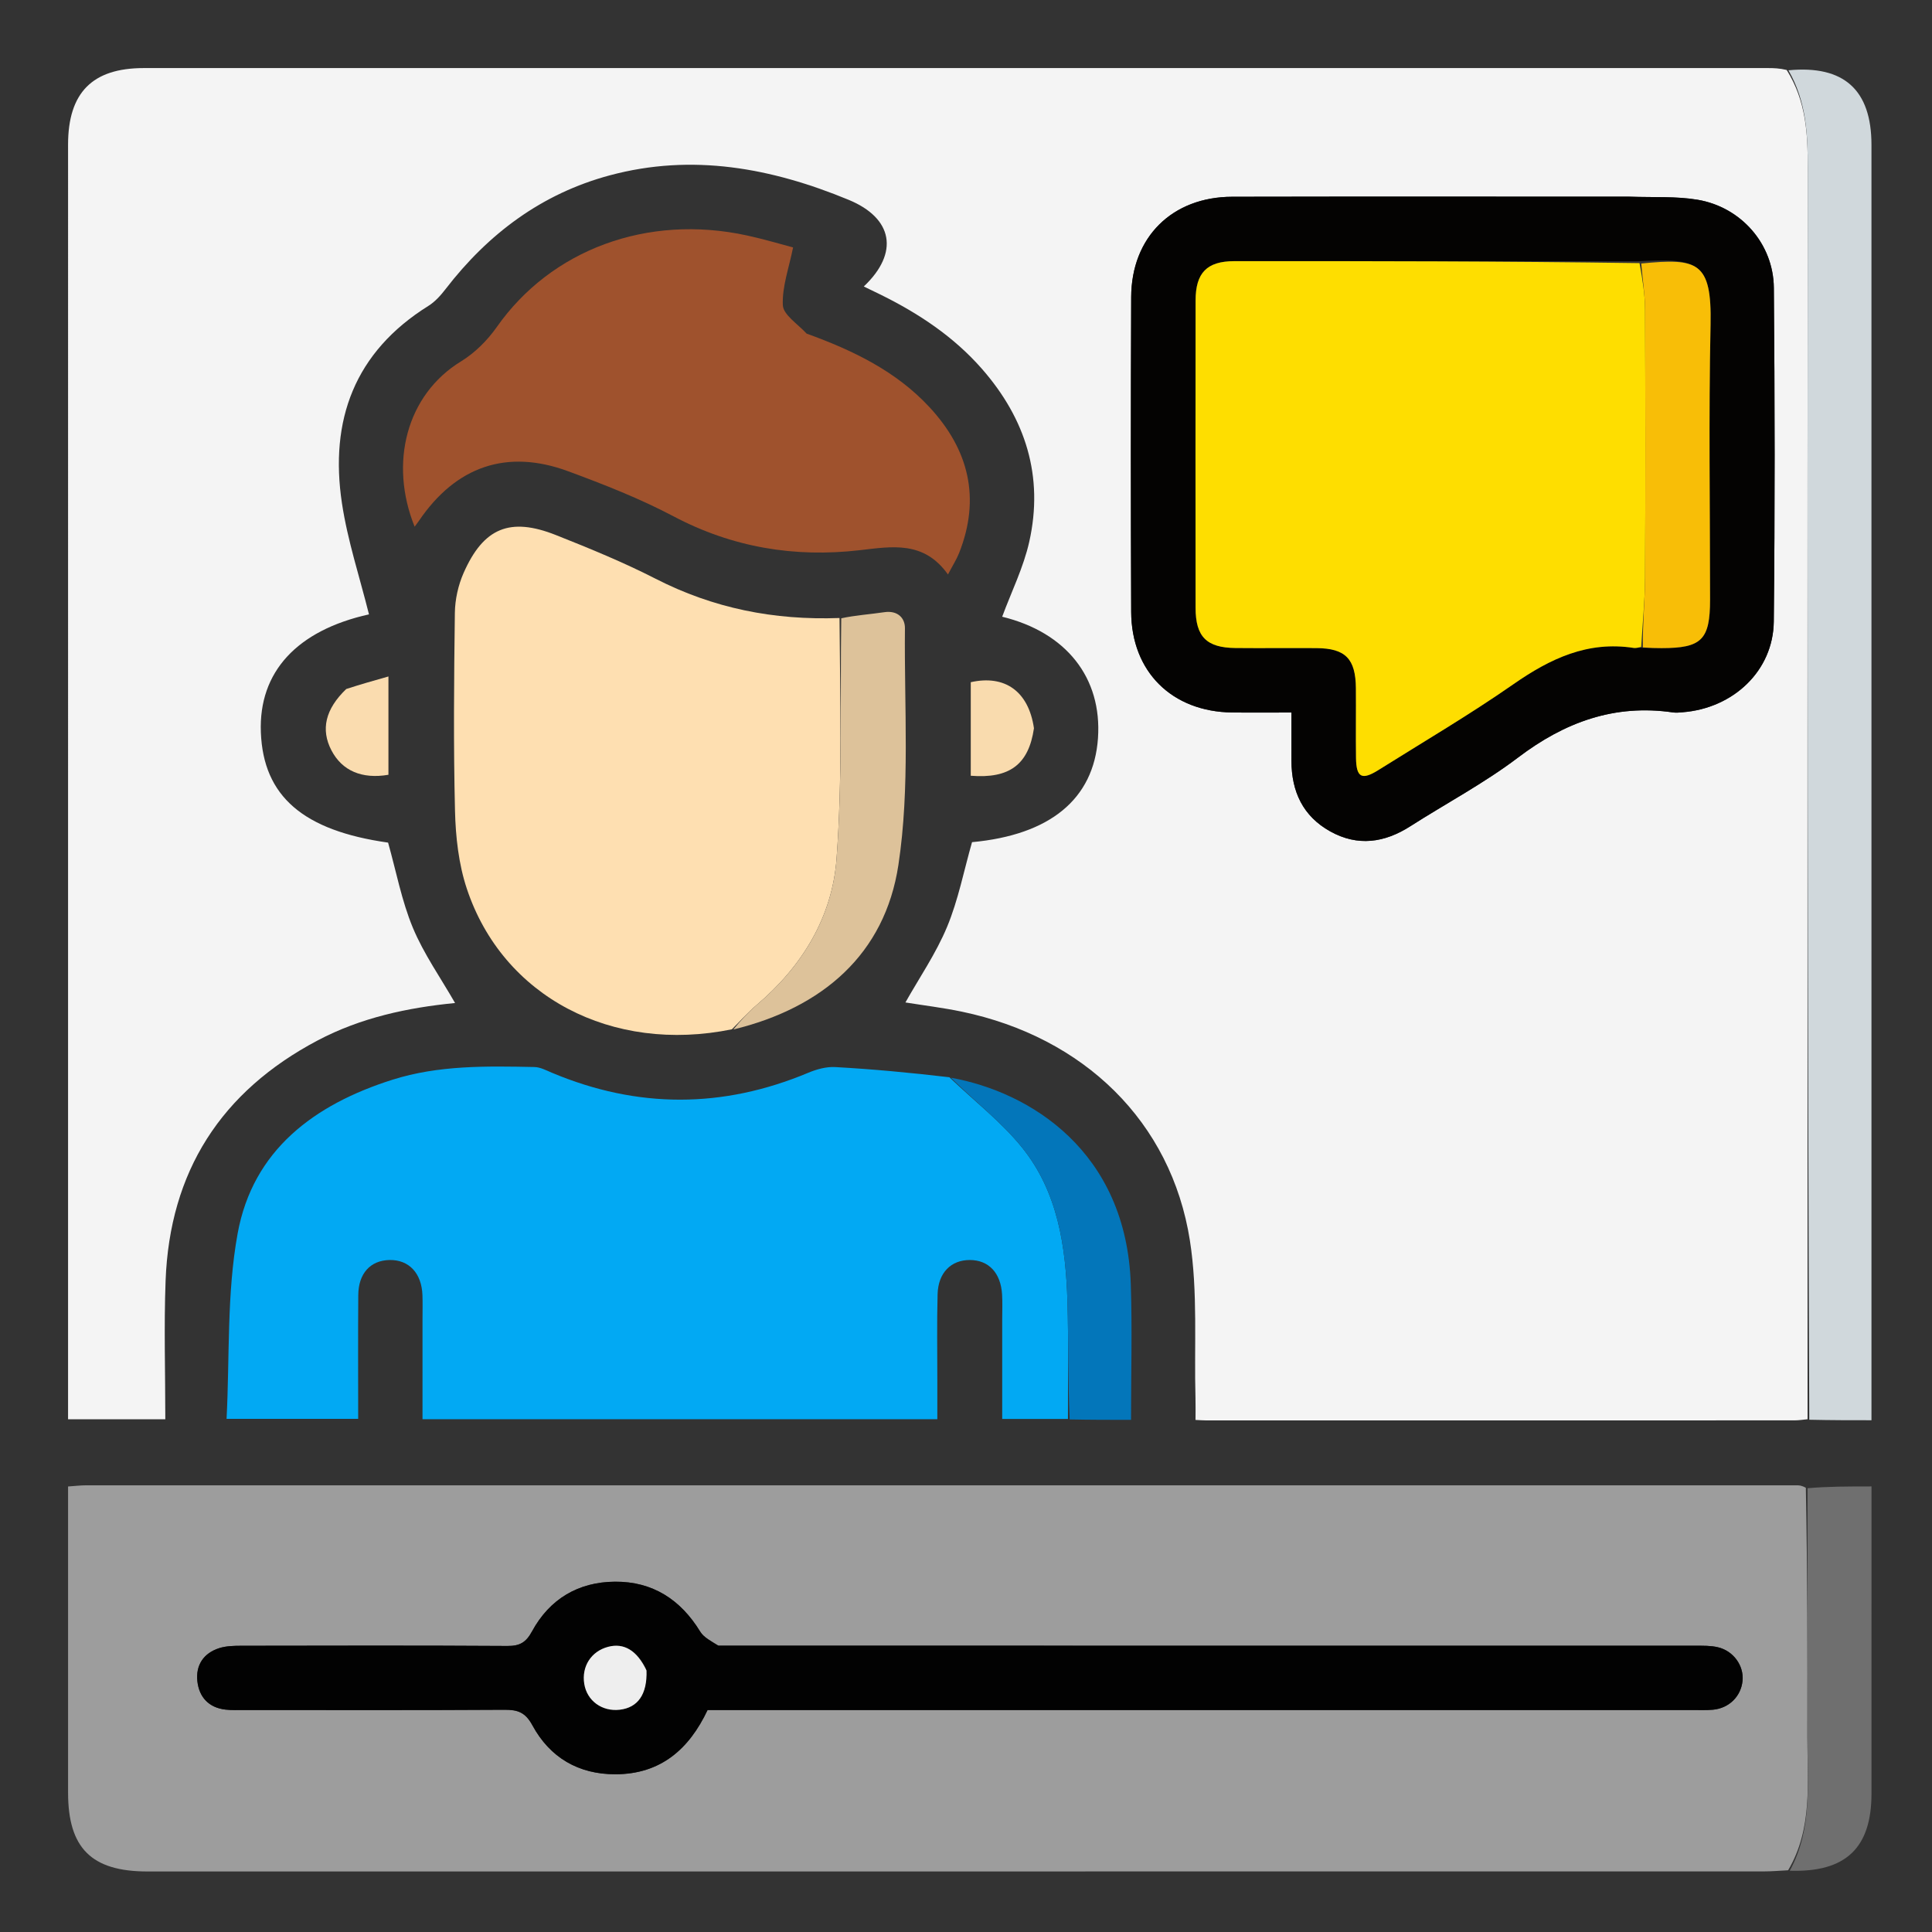 <svg version="1.1" id="Layer_1" xmlns="http://www.w3.org/2000/svg" xmlns:xlink="http://www.w3.org/1999/xlink" x="0px" y="0px"
	 width="100%" viewBox="0 0 512 512" enable-background="new 0 0 512 512" xml:space="preserve">
<rect x="0" y="0" width="512" height="512" fill="#333333" stroke="none"/>
<path fill="#020202" opacity="0" stroke="none" 
	d="
M513,181 
	C513,291.973 513,402.446 513,512.96 
	C342.402,512.96 171.804,512.96 1.103,512.96 
	C1.103,342.444 1.103,171.887 1.103,1.165 
	C171.667,1.165 342.333,1.165 513,1.165 
	C513,60.863 513,120.681 513,181 
M194.728,272.878 
	C218,267.073 234.498,252.847 238.082,229.252 
	C241.202,208.711 239.603,187.439 239.818,166.487 
	C239.846,163.731 237.832,161.717 234.342,162.238 
	C230.566,162.802 226.74,163.036 222.019,163.258 
	C205.023,164.419 189.01,161.179 173.764,153.384 
	C165.206,149.008 156.259,145.338 147.311,141.792 
	C135.15,136.972 128.126,139.876 122.852,151.855 
	C121.423,155.103 120.59,158.878 120.543,162.424 
	C120.313,179.918 120.154,197.424 120.581,214.911 
	C120.75,221.811 121.546,228.992 123.707,235.496 
	C133.228,264.163 162.185,279.281 194.728,272.878 
M283.929,376.275 
	C289.031,376.275 294.133,376.275 299.735,376.275 
	C299.735,363.917 300.065,352.138 299.673,340.384 
	C298.496,305.068 272.973,289.381 251.133,285.047 
	C241.209,284.26 231.292,283.341 221.355,282.783 
	C218.993,282.65 216.414,283.365 214.189,284.297 
	C191.533,293.786 168.927,293.809 146.288,284.299 
	C144.774,283.662 143.181,282.803 141.611,282.772 
	C128.947,282.522 116.244,282.259 103.967,286.15 
	C83.309,292.698 67.004,304.756 62.971,326.913 
	C60.06,342.906 60.887,359.58 60.044,376.011 
	C72.498,376.011 83.54,376.011 94.922,376.011 
	C94.922,364.814 94.863,354.007 94.946,343.2 
	C94.991,337.467 98.166,334.028 103.19,333.916 
	C108.367,333.801 111.765,337.403 111.955,343.281 
	C112.025,345.446 111.969,347.614 111.969,349.78 
	C111.97,358.562 111.97,367.343 111.97,376.104 
	C157.686,376.104 202.775,376.104 248.403,376.104 
	C248.403,372.534 248.401,369.245 248.403,365.955 
	C248.409,358.29 248.265,350.62 248.474,342.959 
	C248.628,337.27 252.06,333.89 257.045,333.916 
	C262.018,333.941 265.222,337.328 265.561,343.054 
	C265.688,345.213 265.596,347.386 265.596,349.552 
	C265.598,358.33 265.597,367.109 265.597,376.046 
	C271.805,376.046 277.412,376.046 283.929,376.275 
M474.741,495.884 
	C489.189,496.242 495.961,489.689 495.965,475.325 
	C495.971,450.075 495.967,424.824 495.967,399.574 
	C495.967,397.798 495.967,396.022 495.967,393.918 
	C489.917,393.918 484.481,393.918 478.126,393.682 
	C477.46,393.66 476.794,393.619 476.128,393.619 
	C325.019,393.614 173.91,393.612 22.801,393.624 
	C21.357,393.624 19.913,393.806 18.041,393.932 
	C18.041,396.019 18.041,397.816 18.041,399.614 
	C18.041,424.771 18.039,449.928 18.042,475.085 
	C18.044,489.782 24.261,495.958 39.059,495.958 
	C181.838,495.959 324.617,495.96 467.396,495.945 
	C469.555,495.945 471.713,495.748 474.741,495.884 
M473.036,18.102 
	C471.536,18.08 470.037,18.04 468.538,18.04 
	C325.057,18.038 181.576,18.036 38.095,18.04 
	C24.469,18.04 18.04,24.554 18.039,38.339 
	C18.037,149.158 18.038,259.977 18.038,370.795 
	C18.038,372.585 18.038,374.375 18.038,376.116 
	C26.816,376.116 35.07,376.116 43.809,376.116 
	C43.809,363.676 43.432,351.531 43.884,339.416 
	C44.964,310.482 58.568,289.257 84.177,275.729 
	C95.636,269.676 108.044,267.039 120.596,265.809 
	C116.745,259.083 112.3,252.801 109.414,245.87 
	C106.455,238.761 105.02,231.018 102.847,223.301 
	C80.405,220.125 69.785,211.061 69.131,194.082 
	C68.513,178.032 78.722,167.064 97.782,162.811 
	C95.343,153.012 92.122,143.32 90.62,133.369 
	C87.298,111.371 93.944,93.287 113.54,81.056 
	C115.298,79.958 116.795,78.278 118.08,76.611 
	C129.393,61.933 143.566,51.308 161.595,46.467 
	C183.469,40.593 204.45,44.503 224.925,52.967 
	C236.616,57.799 238.378,66.973 228.912,75.922 
	C230.5,76.691 231.97,77.392 233.43,78.113 
	C243.516,83.096 252.774,89.244 260.238,97.769 
	C271.815,110.991 276.642,126.286 272.762,143.583 
	C271.232,150.403 268.024,156.847 265.589,163.438 
	C282.549,167.58 292.09,179.582 290.974,195.646 
	C289.853,211.793 278.216,221.278 257.598,223.181 
	C255.42,230.808 253.94,238.537 250.977,245.65 
	C248.03,252.723 243.594,259.175 239.945,265.661 
	C244.726,266.43 249.847,267.047 254.879,268.098 
	C287.23,274.85 310.377,297.247 315.329,328.709 
	C317.485,342.408 316.43,356.613 316.816,370.588 
	C316.868,372.493 316.823,374.402 316.823,376.298 
	C318.256,376.365 318.921,376.423 319.586,376.423 
	C371.579,376.427 423.572,376.429 475.565,376.414 
	C476.718,376.414 477.871,376.217 479.925,376.378 
	C485.176,376.378 490.426,376.378 495.959,376.378 
	C495.959,374.099 495.959,372.455 495.959,370.811 
	C495.959,260.002 495.961,149.192 495.957,38.382 
	C495.957,23.855 488.685,17.218 473.036,18.102 
M213.437,88.238 
	C211.327,85.788 207.573,83.413 207.459,80.874 
	C207.24,75.997 209.084,71.026 210.176,65.572 
	C206.936,64.723 202.484,63.385 197.955,62.4 
	C171.521,56.651 146.053,66.156 131.651,86.667 
	C129.171,90.2 125.837,93.527 122.174,95.769 
	C107.677,104.645 103.092,122.74 109.882,139.578 
	C110.319,138.982 110.717,138.473 111.08,137.94 
	C120.871,123.569 134.347,118.895 150.568,124.887 
	C160.068,128.396 169.585,132.125 178.518,136.845 
	C194.128,145.093 210.55,147.799 227.813,145.811 
	C236.416,144.82 244.828,143.249 251.222,152.241 
	C252.533,149.743 253.506,148.233 254.156,146.595 
	C259.944,132.017 256.744,119.142 246.328,107.911 
	C237.494,98.387 226.131,92.879 213.437,88.238 
M274.009,192.586 
	C272.582,183.187 266.293,178.769 257.262,180.79 
	C257.262,189.069 257.262,197.34 257.262,205.582 
	C267.523,206.391 272.601,202.633 274.009,192.586 
M91.464,182.837 
	C86.19,187.945 84.966,193.35 87.837,198.859 
	C90.655,204.266 95.921,206.526 102.939,205.325 
	C102.939,196.979 102.939,188.635 102.939,179.271 
	C98.884,180.419 95.468,181.386 91.464,182.837 
z"/>
<path fill="#F4F4F4" opacity="1" stroke="none" 
	d="
M479.024,376.112 
	C477.871,376.217 476.718,376.414 475.565,376.414 
	C423.572,376.429 371.579,376.427 319.586,376.423 
	C318.921,376.423 318.256,376.365 316.823,376.298 
	C316.823,374.402 316.868,372.493 316.816,370.588 
	C316.43,356.613 317.485,342.408 315.329,328.709 
	C310.377,297.247 287.23,274.85 254.879,268.098 
	C249.847,267.047 244.726,266.43 239.945,265.661 
	C243.594,259.175 248.03,252.723 250.977,245.65 
	C253.94,238.537 255.42,230.808 257.598,223.181 
	C278.216,221.278 289.853,211.793 290.974,195.646 
	C292.09,179.582 282.549,167.58 265.589,163.438 
	C268.024,156.847 271.232,150.403 272.762,143.583 
	C276.642,126.286 271.815,110.991 260.238,97.769 
	C252.774,89.244 243.516,83.096 233.43,78.113 
	C231.97,77.392 230.5,76.691 228.912,75.922 
	C238.378,66.973 236.616,57.799 224.925,52.967 
	C204.45,44.503 183.469,40.593 161.595,46.467 
	C143.566,51.308 129.393,61.933 118.08,76.611 
	C116.795,78.278 115.298,79.958 113.54,81.056 
	C93.944,93.287 87.298,111.371 90.62,133.369 
	C92.122,143.32 95.343,153.012 97.782,162.811 
	C78.722,167.064 68.513,178.032 69.131,194.082 
	C69.785,211.061 80.405,220.125 102.847,223.301 
	C105.02,231.018 106.455,238.761 109.414,245.87 
	C112.3,252.801 116.745,259.083 120.596,265.809 
	C108.044,267.039 95.636,269.676 84.177,275.729 
	C58.568,289.257 44.964,310.482 43.884,339.416 
	C43.432,351.531 43.809,363.676 43.809,376.116 
	C35.07,376.116 26.816,376.116 18.038,376.116 
	C18.038,374.375 18.038,372.585 18.038,370.795 
	C18.038,259.977 18.037,149.158 18.039,38.339 
	C18.04,24.554 24.469,18.04 38.095,18.04 
	C181.576,18.036 325.057,18.038 468.538,18.04 
	C470.037,18.04 471.536,18.08 473.492,18.545 
	C478.69,26.857 479.079,35.493 479.07,44.417 
	C478.966,154.982 479.015,265.547 479.024,376.112 
M431.498,52.119 
	C396.52,52.12 361.542,52.068 326.564,52.143 
	C310.629,52.177 299.842,62.846 299.777,78.719 
	C299.663,106.534 299.664,134.351 299.776,162.166 
	C299.839,178.034 310.598,188.619 326.527,188.815 
	C331.641,188.878 336.757,188.825 342.247,188.825 
	C342.247,193.425 342.239,197.549 342.249,201.674 
	C342.269,209.773 345.287,216.309 352.539,220.336 
	C359.815,224.377 366.875,223.362 373.733,218.977 
	C383.256,212.889 393.337,207.554 402.308,200.749 
	C414.674,191.367 427.878,186.528 443.407,188.807 
	C444.219,188.926 445.072,188.82 445.901,188.755 
	C459.371,187.707 469.929,177.739 470.07,164.723 
	C470.388,135.246 470.346,105.762 470.087,76.284 
	C469.985,64.659 461.424,54.895 449.903,52.94 
	C444.218,51.976 438.306,52.351 431.498,52.119 
z"/>
<path fill="#9D9D9D" opacity="1" stroke="none" 
	d="
M473.871,495.642 
	C471.713,495.748 469.555,495.945 467.396,495.945 
	C324.617,495.96 181.838,495.959 39.059,495.958 
	C24.261,495.958 18.044,489.782 18.042,475.085 
	C18.039,449.928 18.041,424.771 18.041,399.614 
	C18.041,397.816 18.041,396.019 18.041,393.932 
	C19.913,393.806 21.357,393.624 22.801,393.624 
	C173.91,393.612 325.019,393.614 476.128,393.619 
	C476.794,393.619 477.46,393.66 478.566,394.275 
	C478.999,416.664 479.016,438.461 478.977,460.257 
	C478.955,472.288 480.436,484.55 473.871,495.642 
M189.957,436.115 
	C188.469,434.896 186.517,433.96 185.571,432.411 
	C180.373,423.903 172.945,419.098 162.991,419.165 
	C153.274,419.23 145.658,423.738 140.991,432.331 
	C139.404,435.253 137.754,436.218 134.49,436.197 
	C110.999,436.049 87.506,436.104 64.013,436.143 
	C62.039,436.147 59.962,436.184 58.112,436.77 
	C53.938,438.093 51.83,441.3 52.308,445.564 
	C52.778,449.756 55.316,452.55 59.747,453.062 
	C61.394,453.252 63.075,453.175 64.74,453.175 
	C87.733,453.181 110.726,453.248 133.717,453.107 
	C137.218,453.085 139.233,453.795 141.086,457.214 
	C145.715,465.759 153.289,470.23 163.136,470.199 
	C175.031,470.161 182.586,463.615 187.512,453.179 
	C189.539,453.179 191.531,453.18 193.524,453.18 
	C278.497,453.18 363.47,453.18 448.443,453.177 
	C450.276,453.177 452.119,453.259 453.938,453.094 
	C458.239,452.704 461.414,449.522 461.797,445.383 
	C462.163,441.428 459.396,437.501 455.235,436.531 
	C453.324,436.085 451.274,436.133 449.287,436.133 
	C363.148,436.115 277.008,436.117 189.957,436.115 
z"/>
<path fill="#02A9F3" opacity="1" stroke="none" 
	d="
M283.018,376.046 
	C277.412,376.046 271.805,376.046 265.597,376.046 
	C265.597,367.109 265.598,358.33 265.596,349.552 
	C265.596,347.386 265.688,345.213 265.561,343.054 
	C265.222,337.328 262.018,333.941 257.045,333.916 
	C252.06,333.89 248.628,337.27 248.474,342.959 
	C248.265,350.62 248.409,358.29 248.403,365.955 
	C248.401,369.245 248.403,372.534 248.403,376.104 
	C202.775,376.104 157.686,376.104 111.97,376.104 
	C111.97,367.343 111.97,358.562 111.969,349.78 
	C111.969,347.614 112.025,345.446 111.955,343.281 
	C111.765,337.403 108.367,333.801 103.19,333.916 
	C98.166,334.028 94.991,337.467 94.946,343.2 
	C94.863,354.007 94.922,364.814 94.922,376.011 
	C83.54,376.011 72.498,376.011 60.044,376.011 
	C60.887,359.58 60.06,342.906 62.971,326.913 
	C67.004,304.756 83.309,292.698 103.967,286.15 
	C116.244,282.259 128.947,282.522 141.611,282.772 
	C143.181,282.803 144.774,283.662 146.288,284.299 
	C168.927,293.809 191.533,293.786 214.189,284.297 
	C216.414,283.365 218.993,282.65 221.355,282.783 
	C231.292,283.341 241.209,284.26 251.602,285.485 
	C258.373,291.929 265.395,297.353 270.821,304.067 
	C280.391,315.907 282.471,330.464 282.894,345.197 
	C283.188,355.473 282.994,365.762 283.018,376.046 
z"/>
<path fill="#FEDFB1" opacity="1" stroke="none" 
	d="
M193.964,272.774 
	C162.185,279.281 133.228,264.163 123.707,235.496 
	C121.546,228.992 120.75,221.811 120.581,214.911 
	C120.154,197.424 120.313,179.918 120.543,162.424 
	C120.59,158.878 121.423,155.103 122.852,151.855 
	C128.126,139.876 135.15,136.972 147.311,141.792 
	C156.259,145.338 165.206,149.008 173.764,153.384 
	C189.01,161.179 205.023,164.419 222.482,163.778 
	C222.633,185.391 223.254,206.554 221.697,227.555 
	C220.549,243.043 212.581,256.097 200.529,266.318 
	C198.195,268.298 196.145,270.613 193.964,272.774 
z"/>
<path fill="#9F522D" opacity="1" stroke="none" 
	d="
M213.768,88.411 
	C226.131,92.879 237.494,98.387 246.328,107.911 
	C256.744,119.142 259.944,132.017 254.156,146.595 
	C253.506,148.233 252.533,149.743 251.222,152.241 
	C244.828,143.249 236.416,144.82 227.813,145.811 
	C210.55,147.799 194.128,145.093 178.518,136.845 
	C169.585,132.125 160.068,128.396 150.568,124.887 
	C134.347,118.895 120.871,123.569 111.08,137.94 
	C110.717,138.473 110.319,138.982 109.882,139.578 
	C103.092,122.74 107.677,104.645 122.174,95.769 
	C125.837,93.527 129.171,90.2 131.651,86.667 
	C146.053,66.156 171.521,56.651 197.955,62.4 
	C202.484,63.385 206.936,64.723 210.176,65.572 
	C209.084,71.026 207.24,75.997 207.459,80.874 
	C207.573,83.413 211.327,85.788 213.768,88.411 
z"/>
<path fill="#D0D8DC" opacity="1" stroke="none" 
	d="
M479.475,376.245 
	C479.015,265.547 478.966,154.982 479.07,44.417 
	C479.079,35.493 478.69,26.857 473.951,18.628 
	C488.685,17.218 495.957,23.855 495.957,38.382 
	C495.961,149.192 495.959,260.002 495.959,370.811 
	C495.959,372.455 495.959,374.099 495.959,376.378 
	C490.426,376.378 485.176,376.378 479.475,376.245 
z"/>
<path fill="#DDC29A" opacity="1" stroke="none" 
	d="
M194.346,272.826 
	C196.145,270.613 198.195,268.298 200.529,266.318 
	C212.581,256.097 220.549,243.043 221.697,227.555 
	C223.254,206.554 222.633,185.391 222.941,163.856 
	C226.74,163.036 230.566,162.802 234.342,162.238 
	C237.832,161.717 239.846,163.731 239.818,166.487 
	C239.603,187.439 241.202,208.711 238.082,229.252 
	C234.498,252.847 218,267.073 194.346,272.826 
z"/>
<path fill="#6F6F6F" opacity="1" stroke="none" 
	d="
M474.306,495.763 
	C480.436,484.55 478.955,472.288 478.977,460.257 
	C479.016,438.461 478.999,416.664 479.025,394.392 
	C484.481,393.918 489.917,393.918 495.967,393.918 
	C495.967,396.022 495.967,397.798 495.967,399.574 
	C495.967,424.824 495.971,450.075 495.965,475.325 
	C495.961,489.689 489.189,496.242 474.306,495.763 
z"/>
<path fill="#0376BA" opacity="1" stroke="none" 
	d="
M283.474,376.16 
	C282.994,365.762 283.188,355.473 282.894,345.197 
	C282.471,330.464 280.391,315.907 270.821,304.067 
	C265.395,297.353 258.373,291.929 251.987,285.606 
	C272.973,289.381 298.496,305.068 299.673,340.384 
	C300.065,352.138 299.735,363.917 299.735,376.275 
	C294.133,376.275 289.031,376.275 283.474,376.16 
z"/>
<path fill="#F9DBAE" opacity="1" stroke="none" 
	d="
M274.009,192.996 
	C272.601,202.633 267.523,206.391 257.262,205.582 
	C257.262,197.34 257.262,189.069 257.262,180.79 
	C266.293,178.769 272.582,183.187 274.009,192.996 
z"/>
<path fill="#FADCAF" opacity="1" stroke="none" 
	d="
M91.758,182.595 
	C95.468,181.386 98.884,180.419 102.939,179.271 
	C102.939,188.635 102.939,196.979 102.939,205.325 
	C95.921,206.526 90.655,204.266 87.837,198.859 
	C84.966,193.35 86.19,187.945 91.758,182.595 
z"/>
<path fill="#040302" opacity="1" stroke="none" 
	d="
M431.997,52.119 
	C438.306,52.351 444.218,51.976 449.903,52.94 
	C461.424,54.895 469.985,64.659 470.087,76.284 
	C470.346,105.762 470.388,135.246 470.07,164.723 
	C469.929,177.739 459.371,187.707 445.901,188.755 
	C445.072,188.82 444.219,188.926 443.407,188.807 
	C427.878,186.528 414.674,191.367 402.308,200.749 
	C393.337,207.554 383.256,212.889 373.733,218.977 
	C366.875,223.362 359.815,224.377 352.539,220.336 
	C345.287,216.309 342.269,209.773 342.249,201.674 
	C342.239,197.549 342.247,193.425 342.247,188.825 
	C336.757,188.825 331.641,188.878 326.527,188.815 
	C310.598,188.619 299.839,178.034 299.776,162.166 
	C299.664,134.351 299.663,106.534 299.777,78.719 
	C299.842,62.846 310.629,52.177 326.564,52.143 
	C361.542,52.068 396.52,52.12 431.997,52.119 
M435.821,171.704 
	C437.317,171.722 438.813,171.755 440.31,171.756 
	C450.957,171.763 453.181,169.548 453.182,158.923 
	C453.185,134.641 452.799,110.351 453.315,86.08 
	C453.672,69.27 449.867,68.391 434.025,69.24 
	C398.383,69.223 362.74,69.179 327.098,69.21 
	C319.834,69.217 316.852,72.303 316.843,79.634 
	C316.809,106.782 316.811,133.931 316.84,161.079 
	C316.848,168.741 319.743,171.653 327.39,171.729 
	C334.551,171.8 341.714,171.704 348.875,171.756 
	C356.555,171.811 359.261,174.569 359.325,182.387 
	C359.376,188.549 359.273,194.712 359.357,200.874 
	C359.428,206.057 360.885,206.838 365.303,204.066 
	C377.279,196.552 389.497,189.38 401.087,181.309 
	C410.833,174.523 420.786,169.807 432.964,171.711 
	C433.589,171.808 434.272,171.545 435.821,171.704 
z"/>
<path fill="#020202" opacity="1" stroke="none" 
	d="
M190.413,436.116 
	C277.008,436.117 363.148,436.115 449.287,436.133 
	C451.274,436.133 453.324,436.085 455.235,436.531 
	C459.396,437.501 462.163,441.428 461.797,445.383 
	C461.414,449.522 458.239,452.704 453.938,453.094 
	C452.119,453.259 450.276,453.177 448.443,453.177 
	C363.47,453.18 278.497,453.18 193.524,453.18 
	C191.531,453.18 189.539,453.179 187.512,453.179 
	C182.586,463.615 175.031,470.161 163.136,470.199 
	C153.289,470.23 145.715,465.759 141.086,457.214 
	C139.233,453.795 137.218,453.085 133.717,453.107 
	C110.726,453.248 87.733,453.181 64.74,453.175 
	C63.075,453.175 61.394,453.252 59.747,453.062 
	C55.316,452.55 52.778,449.756 52.308,445.564 
	C51.83,441.3 53.938,438.093 58.112,436.77 
	C59.962,436.184 62.039,436.147 64.013,436.143 
	C87.506,436.104 110.999,436.049 134.49,436.197 
	C137.754,436.218 139.404,435.253 140.991,432.331 
	C145.658,423.738 153.274,419.23 162.991,419.165 
	C172.945,419.098 180.373,423.903 185.571,432.411 
	C186.517,433.96 188.469,434.896 190.413,436.116 
M171.227,442.333 
	C168.806,437.361 165.342,435.324 161.171,436.421 
	C156.673,437.603 154.088,441.62 154.839,446.259 
	C155.565,450.737 159.559,453.64 164.243,453.094 
	C169.032,452.535 171.548,449.033 171.227,442.333 
z"/>
<path fill="#FEDE00" opacity="1" stroke="none" 
	d="
M434.928,171.45 
	C434.272,171.545 433.589,171.808 432.964,171.711 
	C420.786,169.807 410.833,174.523 401.087,181.309 
	C389.497,189.38 377.279,196.552 365.303,204.066 
	C360.885,206.838 359.428,206.057 359.357,200.874 
	C359.273,194.712 359.376,188.549 359.325,182.387 
	C359.261,174.569 356.555,171.811 348.875,171.756 
	C341.714,171.704 334.551,171.8 327.39,171.729 
	C319.743,171.653 316.848,168.741 316.84,161.079 
	C316.811,133.931 316.809,106.782 316.843,79.634 
	C316.852,72.303 319.834,69.217 327.098,69.21 
	C362.74,69.179 398.383,69.223 434.492,69.736 
	C435.308,74.187 435.943,78.14 435.959,82.096 
	C436.054,105.76 436.078,129.426 435.957,153.09 
	C435.925,159.211 435.287,165.33 434.928,171.45 
z"/>
<path fill="#F8BE07" opacity="1" stroke="none" 
	d="
M435.374,171.577 
	C435.287,165.33 435.925,159.211 435.957,153.09 
	C436.078,129.426 436.054,105.76 435.959,82.096 
	C435.943,78.14 435.308,74.187 434.948,69.832 
	C449.867,68.391 453.672,69.27 453.315,86.08 
	C452.799,110.351 453.185,134.641 453.182,158.923 
	C453.181,169.548 450.957,171.763 440.31,171.756 
	C438.813,171.755 437.317,171.722 435.374,171.577 
z"/>
<path fill="#EEEEEE" opacity="1" stroke="none" 
	d="
M171.336,442.699 
	C171.548,449.033 169.032,452.535 164.243,453.094 
	C159.559,453.64 155.565,450.737 154.839,446.259 
	C154.088,441.62 156.673,437.603 161.171,436.421 
	C165.342,435.324 168.806,437.361 171.336,442.699 
z"/>
</svg>